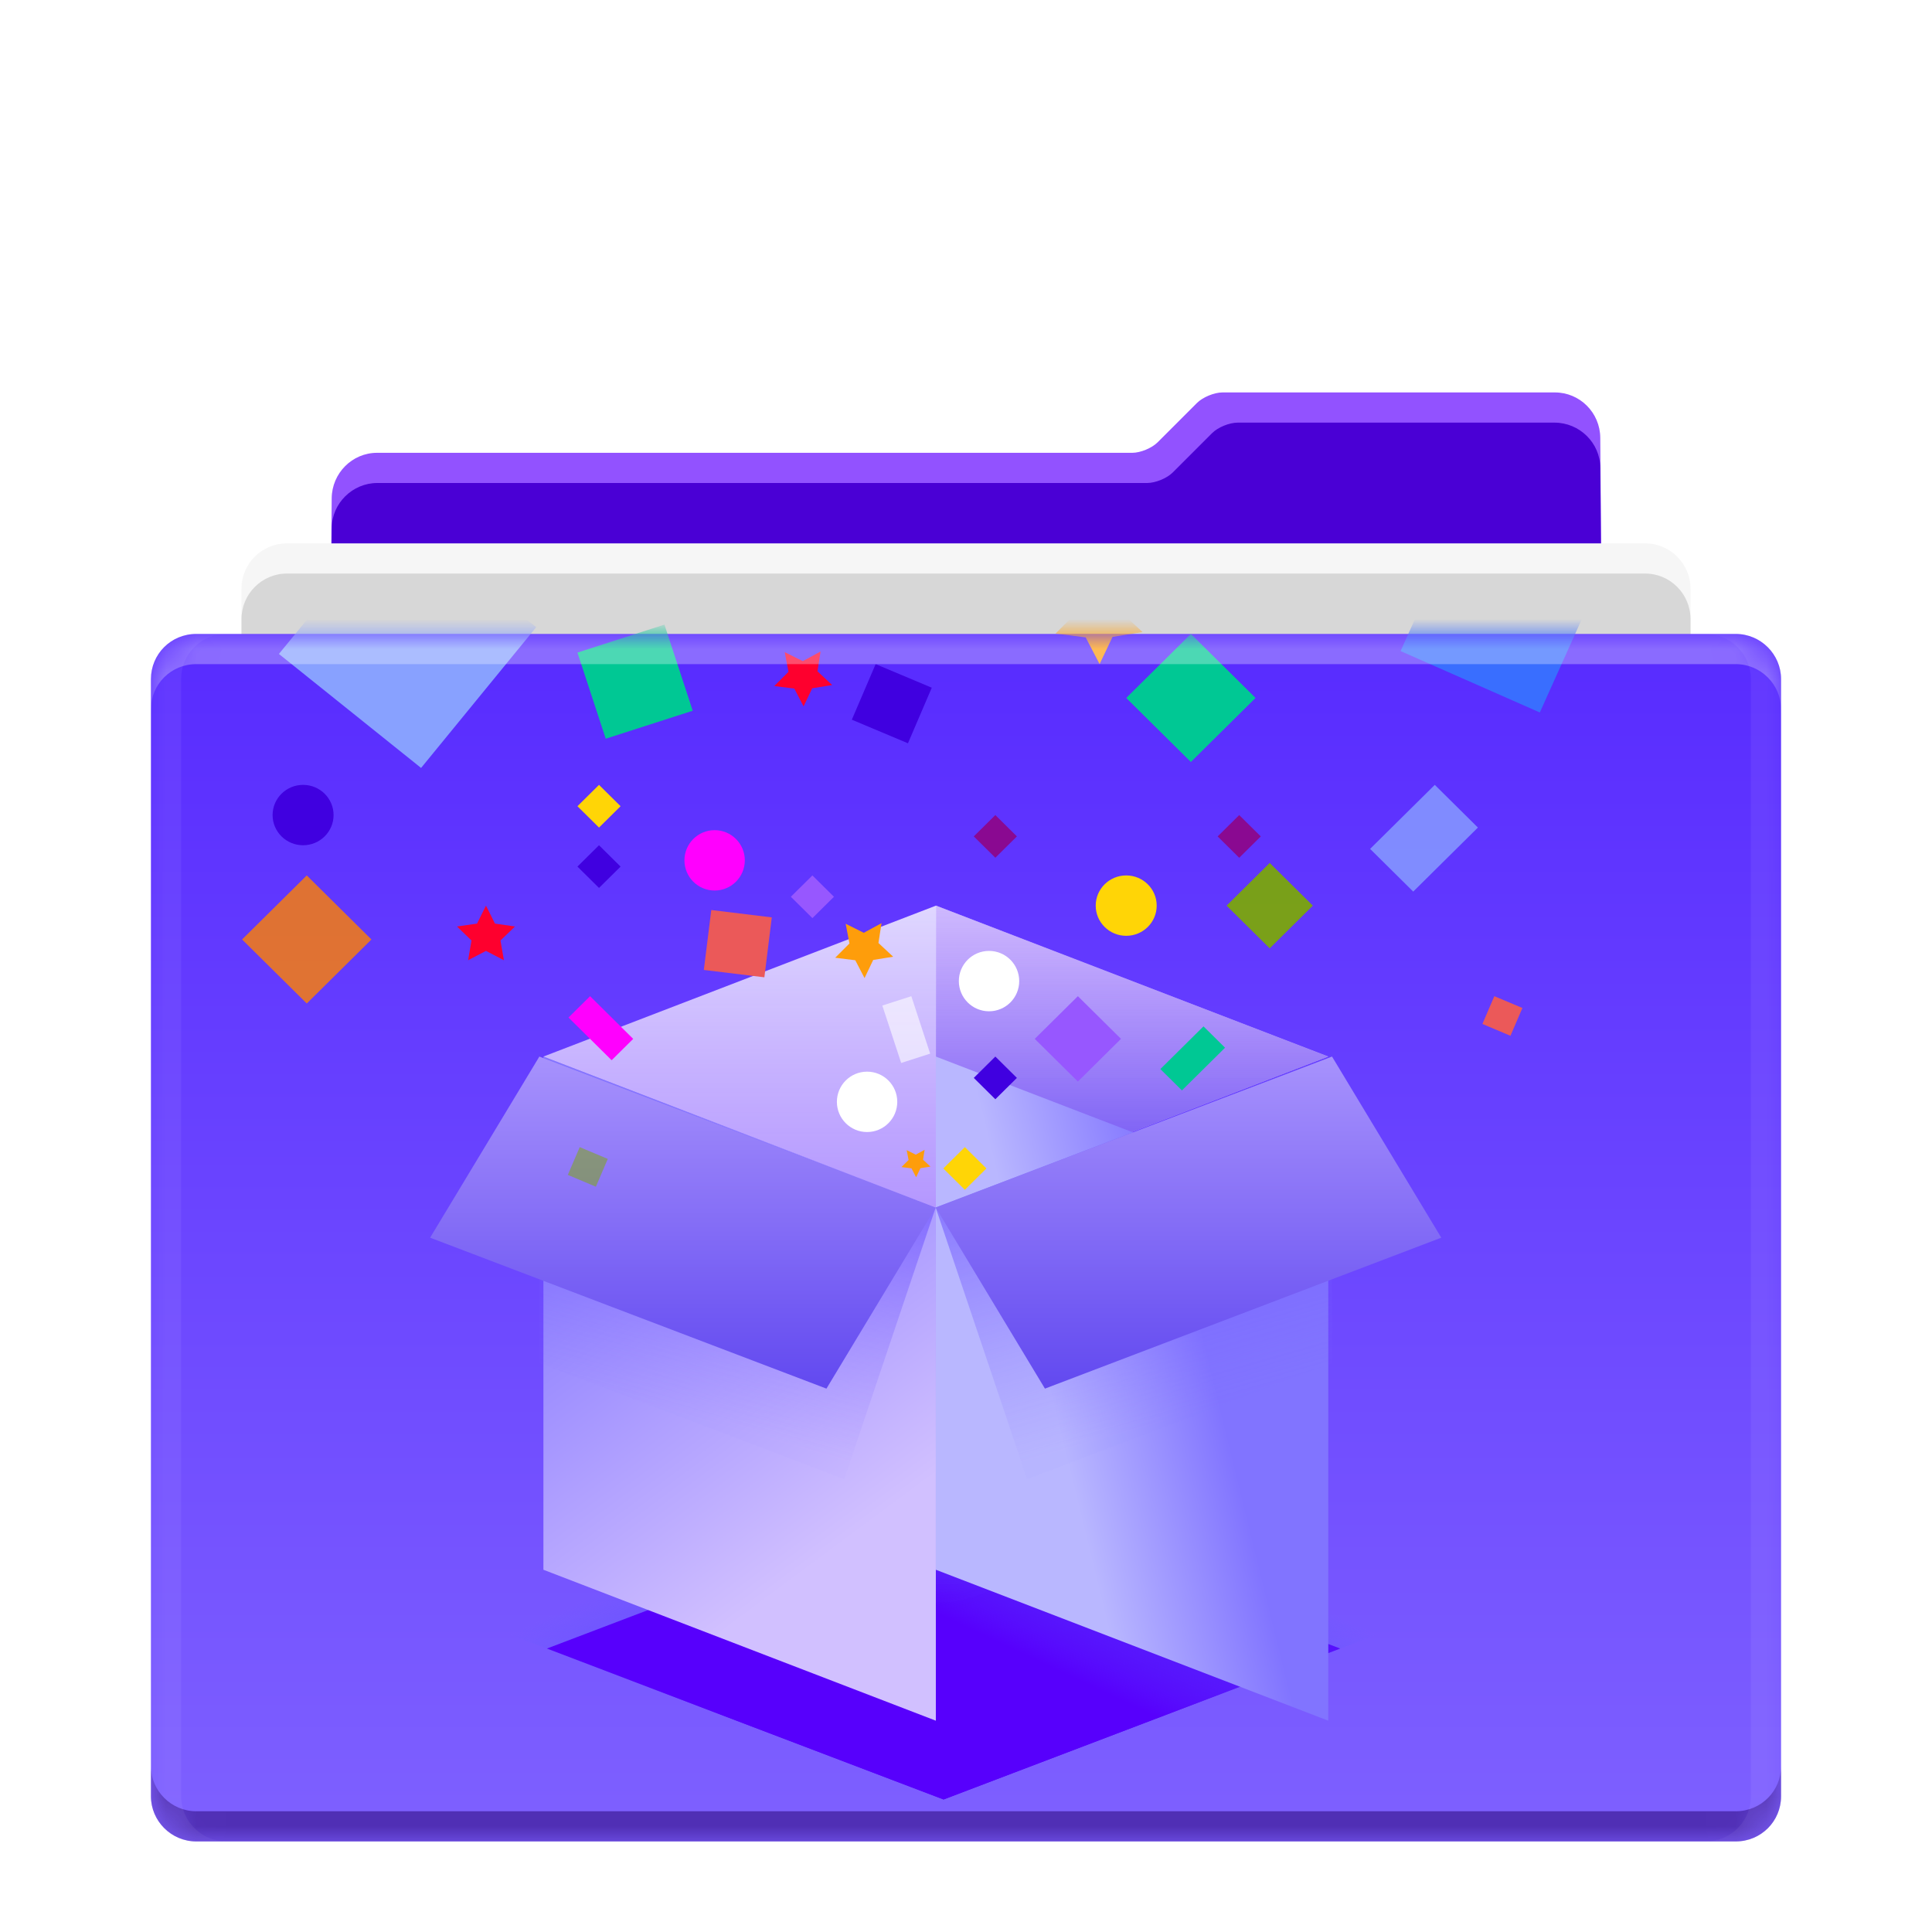 <svg xmlns="http://www.w3.org/2000/svg" xmlns:xlink="http://www.w3.org/1999/xlink" width="64" height="64" viewBox="0 0 64 64">
  <defs>
    <filter id="folder-applications-stack-a" width="144.4%" height="150%" x="-22.2%" y="-25%" filterUnits="objectBoundingBox">
      <feOffset dy="2" in="SourceAlpha" result="shadowOffsetOuter1"/>
      <feGaussianBlur in="shadowOffsetOuter1" result="shadowBlurOuter1" stdDeviation="2"/>
      <feColorMatrix in="shadowBlurOuter1" result="shadowMatrixOuter1" values="0 0 0 0 0   0 0 0 0 0   0 0 0 0 0  0 0 0 0.5 0"/>
      <feMerge>
        <feMergeNode in="shadowMatrixOuter1"/>
        <feMergeNode in="SourceGraphic"/>
      </feMerge>
    </filter>
    <linearGradient id="folder-applications-stack-c" x1="50%" x2="50%" y1="0%" y2="97.162%">
      <stop offset="0%" stop-color="#582BFF"/>
      <stop offset="100%" stop-color="#7D5FFF"/>
    </linearGradient>
    <path id="folder-applications-stack-b" d="M1.501,48 C0.672,48 1.58692734e-11,47.323 3.5015546e-11,46.505 L9.01751477e-10,9.495 C9.21088325e-10,8.669 0.663,8 1.501,8 L52.499,8 C53.328,8 54,8.677 54,9.495 L54,46.505 C54,47.331 53.337,48 52.499,48 L1.501,48 Z"/>
    <linearGradient id="folder-applications-stack-e" x1="66.942%" x2="46.177%" y1="57.239%" y2="40.384%">
      <stop offset="0%" stop-color="#5700FC"/>
      <stop offset="100%" stop-color="#5867FF" stop-opacity="0"/>
    </linearGradient>
    <linearGradient id="folder-applications-stack-f" x1="67.459%" x2="35.635%" y1="77.19%" y2="4.533%">
      <stop offset="0%" stop-color="#D1C0FF"/>
      <stop offset="100%" stop-color="#8375FF"/>
    </linearGradient>
    <linearGradient id="folder-applications-stack-g" x1="60.915%" x2="44.55%" y1="25.945%" y2="86.932%">
      <stop offset="0%" stop-color="#5C3FFF"/>
      <stop offset="100%" stop-color="#816AFF" stop-opacity=".054"/>
    </linearGradient>
    <linearGradient id="folder-applications-stack-h" x1="50%" x2="50%" y1="-22.147%" y2="100%">
      <stop offset="0%" stop-color="#B6A2FF"/>
      <stop offset="100%" stop-color="#6249F0"/>
    </linearGradient>
    <linearGradient id="folder-applications-stack-i" x1="50%" x2="50%" y1="0%" y2="392.791%">
      <stop offset="0%" stop-color="#FFF" stop-opacity=".8"/>
      <stop offset="100%" stop-color="#882AFF" stop-opacity=".117"/>
    </linearGradient>
    <linearGradient id="folder-applications-stack-j" x1="50%" x2="50%" y1="-22.147%" y2="100%">
      <stop offset="0%" stop-color="#CAA2FF" stop-opacity=".3"/>
      <stop offset="100%" stop-color="#6249F0"/>
    </linearGradient>
    <linearGradient id="folder-applications-stack-k" x1="31.207%" x2="67.459%" y1="55.584%" y2="40.499%">
      <stop offset="0%" stop-color="#B9B7FF"/>
      <stop offset="100%" stop-color="#8174FF"/>
    </linearGradient>
  </defs>
  <g fill="none" fill-rule="evenodd" filter="url(#folder-applications-stack-a)" transform="translate(5 11)">
    <path fill="#9252FF" d="M46.509,9.93395588e-09 C47.332,9.93395588e-09 48.005,0.668 48.011,1.503 L48.333,43.654 C48.333,44.397 47.726,45 46.999,45 L7.001,45 C6.264,45 5.667,44.41 5.667,43.654 L5.988,3.507 C5.995,2.675 6.667,2 7.49,2 L32.508,2 C32.78,2 33.157,1.843 33.348,1.652 L34.652,0.348 C34.844,0.156 35.226,9.93395588e-09 35.494,9.93395588e-09 L46.509,9.93395588e-09 Z"/>
    <path fill="#4A00D5" d="M46.492,1 C47.325,1 48.005,1.67 48.012,2.493 L48.333,43.654 C48.333,44.397 47.726,45 46.999,45 L7.001,45 C6.264,45 5.667,44.41 5.667,43.654 L5.988,4.495 C5.995,3.669 6.68,3 7.498,3 L32.999,3 C33.276,3 33.657,2.843 33.848,2.652 L35.152,1.348 C35.344,1.156 35.717,1 36.005,1 L46.492,1 Z"/>
    <path fill="#F6F6F6" d="M3,45.005 L3,6.495 C3,5.669 3.679,5 4.502,5 L49.498,5 C50.327,5 51,5.678 51,6.495 L51,45.005 C51,45.739 50.393,46.333 49.666,46.333 L4.334,46.333 C3.597,46.333 3,45.749 3,45.005 Z"/>
    <path fill="#D7D7D7" d="M3,45.005 L3,7.505 C3,6.674 3.679,6 4.502,6 L49.498,6 C50.327,6 51,6.677 51,7.505 L51,45.005 C51,45.739 50.393,46.333 49.666,46.333 L4.334,46.333 C3.597,46.333 3,45.749 3,45.005 Z"/>
    <mask id="folder-applications-stack-d" fill="#fff">
      <use xlink:href="#folder-applications-stack-b"/>
    </mask>
    <use fill="url(#folder-applications-stack-c)" xlink:href="#folder-applications-stack-b"/>
    <g mask="url(#folder-applications-stack-d)">
      <g transform="translate(1 3)">
        <polygon fill="url(#folder-applications-stack-e)" points="0 34 25.257 43.61 38.396 38.61 13.139 29"/>
        <polygon fill="url(#folder-applications-stack-e)" points="12.119 34 37.376 43.61 50.515 38.61 25.257 29" transform="matrix(-1 0 0 1 62.633 0)"/>
        <g transform="translate(8.08 14)">
          <polygon fill="url(#folder-applications-stack-f)" points="3.921 5 16.921 10 16.921 27 3.921 22"/>
          <polygon fill="url(#folder-applications-stack-g)" points="3.787 5 16.916 10 13.886 19 3.787 15.154" opacity=".5"/>
          <polygon fill="url(#folder-applications-stack-h)" points="3.787 5 16.916 10 13.297 16 .168 11"/>
          <polygon fill="url(#folder-applications-stack-i)" points="3.921 5 16.916 10 29.921 5 16.926 0"/>
          <polygon fill="url(#folder-applications-stack-j)" points="16.921 10 29.921 5 16.93 0"/>
          <polygon fill="url(#folder-applications-stack-k)" points="16.921 5 29.921 10 29.921 27 16.921 22"/>
          <polygon fill="url(#folder-applications-stack-g)" points="16.916 5 30.045 10 27.015 19 16.916 15.154" opacity=".5" transform="matrix(-1 0 0 1 46.96 0)"/>
          <polygon fill="url(#folder-applications-stack-h)" points="20.535 5 33.663 10 30.045 16 16.916 11" transform="matrix(-1 0 0 1 50.58 0)"/>
        </g>
        <g transform="translate(2.02)">
          <ellipse cx="29.287" cy="14" fill="#FFD506" rx="1.01" ry="1"/>
          <ellipse cx="15.653" cy="12.5" fill="#FF00FE" rx="1" ry="1"/>
          <ellipse cx="2.02" cy="11" fill="#4000E0" rx="1.01" ry="1"/>
          <polygon fill="#4000E0" points="20.517 6.313 22.534 6.306 22.527 8.309 20.51 8.316" transform="rotate(23 21.522 7.311)"/>
          <polygon fill="#EB5959" points="41.246 17.157 42.255 17.153 42.251 18.155 41.243 18.158" transform="rotate(23 41.749 17.656)"/>
          <polygon fill="#4000E0" points="24.452 19.207 25.457 19.202 25.452 20.207 24.447 20.212" transform="rotate(45 24.952 19.707)"/>
          <polygon fill="#FFD506" points="23.442 22.207 24.447 22.202 24.442 23.207 23.437 23.212" transform="rotate(45 23.942 22.707)"/>
          <ellipse cx="24.743" cy="16.5" fill="#FFF" rx="1" ry="1"/>
          <ellipse cx="20.703" cy="20.5" fill="#FFF" rx="1" ry="1"/>
          <polygon fill="#8A0991" points="24.452 11.207 25.457 11.202 25.452 12.207 24.447 12.212" transform="rotate(45 24.952 11.707)"/>
          <polygon fill="#FFF" points="21.001 17.604 23.003 17.598 23 18.607 20.998 18.613" opacity=".6" transform="rotate(72 22 18.106)"/>
          <polygon fill="#4000E0" points="11.323 12.207 12.328 12.202 12.323 13.207 11.318 13.212" transform="rotate(45 11.823 12.707)"/>
          <polygon fill="#9757FF" points="18.392 13.207 19.397 13.202 19.392 14.207 18.387 14.212" transform="rotate(45 18.892 13.707)"/>
          <polygon fill="#FFD506" points="11.323 10.207 12.328 10.202 12.323 11.207 11.318 11.212" transform="rotate(45 11.823 10.707)"/>
          <polygon fill="#7DAC00" points="33.041 13 35.051 12.99 35.041 15 33.031 15.01" opacity=".9" transform="rotate(45 34.04 14)"/>
          <polygon fill="#8A0991" points="32.531 11.207 33.536 11.202 33.531 12.207 32.526 12.212" transform="rotate(45 33.03 11.707)"/>
          <polygon fill="#00C894" points="30.993 18.058 31.998 18.053 31.988 20.063 30.983 20.068" transform="rotate(45 31.49 19.06)"/>
          <polygon fill="#9757FF" points="26.686 17.414 28.696 17.404 28.686 19.414 26.676 19.424" transform="rotate(45 27.686 18.414)"/>
          <polygon fill="#00C894" points="29.929 5.621 32.944 5.606 32.929 8.621 29.915 8.636" transform="rotate(45 31.43 7.121)"/>
          <polygon fill="#396EFF" points="39.198 1.806 44.239 1.787 44.221 6.796 39.18 6.814" transform="rotate(24 41.71 4.3)"/>
          <polygon fill="#88A1FF" points="2.455 2.187 8.478 2.216 8.508 8.252 2.484 8.223" transform="rotate(-51 5.481 5.22)"/>
          <polygon fill="#FF8100" fill-opacity=".8" points=".642 13.621 3.657 13.606 3.642 16.621 .627 16.636" transform="rotate(45 2.142 15.121)"/>
          <polygon fill="#7DAC00" points="10.949 22.157 11.957 22.153 11.954 23.155 10.946 23.158" opacity=".5" transform="rotate(23 11.452 22.656)"/>
          <polygon fill="#FF00FE" points="10.882 17.563 12.892 17.553 12.887 18.558 10.877 18.568" transform="rotate(45 11.884 18.06)"/>
          <polygon fill="#FE002E" points="8.079 15.5 7.486 15.809 7.599 15.155 7.119 14.691 7.782 14.595 8.079 14 8.376 14.595 9.04 14.691 8.559 15.155 8.673 15.809"/>
          <polygon fill="#FE002E" points="18.528 6.922 17.938 7.229 18.048 6.573 17.568 6.106 18.228 6.013 18.521 5.417 18.82 6.016 19.482 6.115 19.005 6.578 19.121 7.235" transform="rotate(-37 18.525 6.326)"/>
          <polygon fill="#FE9D0B" points="20.548 15.922 19.958 16.229 20.068 15.573 19.587 15.106 20.248 15.013 20.541 14.417 20.84 15.016 21.501 15.115 21.025 15.578 21.141 16.235" transform="rotate(-37 20.544 15.326)"/>
          <polygon fill="#FE9D0B" points="28.298 5.281 27.413 5.742 27.577 4.758 26.856 4.057 27.848 3.918 28.287 3.023 28.735 3.922 29.727 4.07 29.013 4.765 29.187 5.751" transform="rotate(-37 28.292 4.387)"/>
          <polygon fill="#FE9D0B" points="22.292 22.76 21.997 22.913 22.052 22.585 21.812 22.351 22.142 22.305 22.289 22.007 22.438 22.307 22.769 22.356 22.531 22.587 22.589 22.916" transform="rotate(-37 22.29 22.462)"/>
          <polygon fill="#88A1FF" points="38.154 10.265 40.164 10.255 40.149 13.27 38.139 13.28" opacity=".8" transform="rotate(45 39.152 11.768)"/>
          <polygon fill="#00C894" points="11.5 5.075 14.527 5.084 14.536 8.087 11.509 8.078" transform="rotate(-18 13.018 6.581)"/>
          <polygon fill="#EB5959" points="15.413 14.261 17.432 14.259 17.43 16.259 15.41 16.261" transform="rotate(7 16.421 15.26)"/>
        </g>
      </g>
    </g>
    <g mask="url(#folder-applications-stack-d)">
      <g transform="translate(0 8)">
        <path fill="#25006C" fill-opacity=".5" d="M3.55271368e-15,37.505 C-1.91427199e-11,38.323 0.672,39 1.501,39 L52.499,39 C53.337,39 54,38.331 54,37.505 L54,38.505 C54,39.331 53.337,40 52.499,40 L1.501,40 C0.672,40 -1.91427199e-11,39.323 3.55271368e-15,38.505 L2.3422574e-11,37.505 Z"/>
        <path fill="#FFF" fill-opacity=".3" d="M8.43427044e-10,2.495 L8.66846065e-10,1.495 C8.86182913e-10,0.669 0.663,0 1.501,0 L52.499,0 C53.328,0 54,0.677 54,1.495 L54,2.495 C54,1.677 53.328,1 52.499,1 L1.501,1 C0.663,1 8.86182913e-10,1.669 8.66846065e-10,2.495 Z"/>
        <path fill="#FFF" fill-opacity=".06" d="M2.501 0C1.663 0 1 .669 1 1.495L1 38.505C1 39.323 1.672 40 2.501 40L1.501 40C.672 40-1.90825458e-11 39.323 6.37268016e-14 38.505L8.66799657e-10 1.495C8.86136505e-10.669.663 0 1.501 0L2.501 0zM51.499 3.55271368e-15L52.499 3.55271368e-15C53.328 3.55271368e-15 54 .677 54 1.495L54 38.505C54 39.331 53.337 40 52.499 40L51.499 40C52.337 40 53 39.331 53 38.505L53 1.495C53 .677 52.328 3.55271368e-15 51.499 3.55271368e-15z"/>
      </g>
    </g>
  </g>
</svg>
